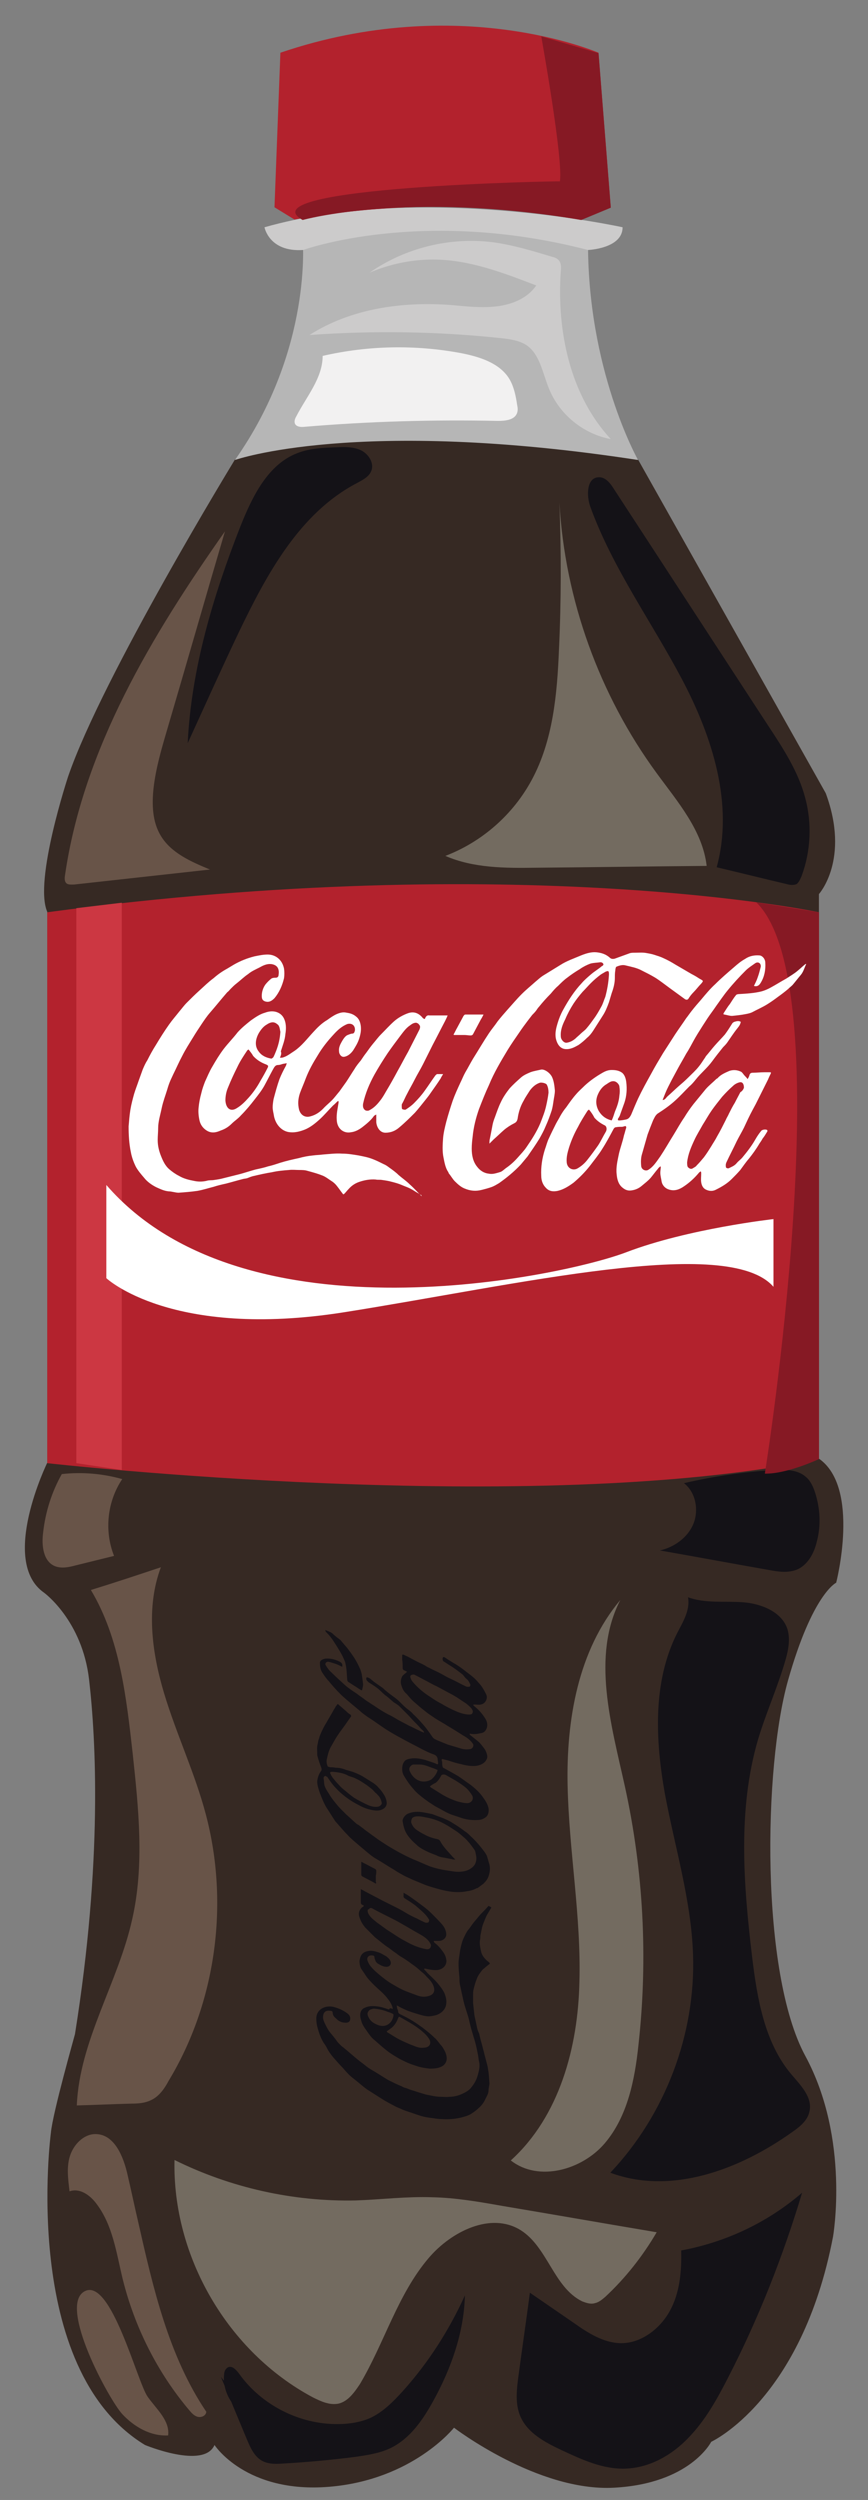 <?xml version="1.0" encoding="utf-8"?>
<!-- Generator: Adobe Illustrator 19.0.0, SVG Export Plug-In . SVG Version: 6.00 Build 0)  -->
<!DOCTYPE svg PUBLIC "-//W3C//DTD SVG 1.1//EN" "http://www.w3.org/Graphics/SVG/1.1/DTD/svg11.dtd">
<svg version="1.1" id="Layer_1" xmlns="http://www.w3.org/2000/svg" xmlns:xlink="http://www.w3.org/1999/xlink" x="0px" y="0px"
	 viewBox="-210 122 191 550" style="enable-background:new -210 122 191 550;" xml:space="preserve">
<rect x="-210" y="122" width="191" height="550" fill="#808080" stroke="none"/>
<style type="text/css">
	.st0{fill:#362923;}
	.st1{fill:#B3222D;}
	.st2{fill:#736B60;}
	.st3{fill:#685448;}
	.st4{fill:#141217;}
	.st5{fill:#861924;}
	.st6{fill:#CC3742;}
	.st7{fill:#FFFFFF;}
	.st8{fill:#B6B6B6;}
	.st9{fill:#CCCBCB;}
	.st10{fill:#F2F1F1;}
</style>
<g>
	<path class="st0" d="M-198.8,591.2c0,0-6.9,51.9,20.7,68.7c0,0,13,5.4,15.3,0c0,0,6.9,10.7,25.2,9.2c18.4-1.5,27.5-13,27.5-13
		s18.4,14.1,35.2,13.2c16.8-0.9,21.4-10.1,21.4-10.1s19.9-9.1,26.8-45.1c0,0,3.8-21.5-6.1-39.8s-9.2-63.5-3.8-82.6
		S-26,470.2-26,470.2s5.4-20.9-3.8-27.3V318.7c0,0,6.9-7.6,1.5-22.2l-41.3-73.4c0,0-58.9-10.6-88.7,0c0,0-29.1,47.6-36.7,69.7
		c0,0-7.6,23-4.6,29.8v121.2c0,0-10.6,21.7-0.7,28.6c0,0,8.4,6.1,9.9,19.1s3,39.8-3.1,78C-193.5,569.6-198.4,586.8-198.8,591.2z"/>
	<path class="st1" d="M-199.6,443.9c0,0,107.1,12.1,169.8-0.9V322.7c0,0-65.8-13.9-169.8,0V443.9z"/>
	<path class="st2" d="M-79.1,628.7c0.9-0.2,1.6-0.8,2.3-1.4c4.4-4.1,8.2-8.9,11.3-14.2c-11.3-1.9-22.7-3.9-34-5.8
		c-5.1-0.9-10.2-1.8-15.4-1.9c-5.6-0.2-11.2,0.5-16.8,0.7c-13.8,0.3-27.6-2.8-39.9-8.9c-0.5,21.2,11.7,42.2,30.4,52.2
		c1.8,0.9,3.7,1.8,5.7,1.4c2.1-0.5,3.5-2.5,4.7-4.3c5.4-9.1,8.3-19.7,15.1-27.7c5-5.9,13.7-10.2,20.2-6.2c6,3.7,7.3,12.6,13.6,15.7
		C-81.1,628.6-80.1,629-79.1,628.7z"/>
	<path class="st3" d="M-179.6,610.8c-0.8-3.4-1.5-6.8-2.3-10.2c-0.9-4.1-2.9-9.1-7.1-9.1c-2.6,0-4.8,2.3-5.6,4.8s-0.4,5.2-0.1,7.8
		c2.2-0.8,4.5,0.8,5.9,2.7c3.6,4.7,4.4,10.8,5.8,16.6c2.6,10.5,7.6,20.5,14.6,28.8c0.5,0.6,1.1,1.3,1.9,1.5s1.8-0.2,1.9-1.1
		C-172.9,640.3-176.3,625.4-179.6,610.8z"/>
	<path class="st3" d="M-183.1,653.1c2.6,2.8,6.2,4.9,10.1,4.7c0.4-3.3-2.6-5.8-4.5-8.5c-2.3-3.2-8.1-26.4-13.9-23.2
		C-197.3,629.3-185.9,650.1-183.1,653.1z"/>
	<path class="st3" d="M-164.7,521.2c-2.4-9.1-6.5-17.7-9.2-26.7c-2.7-9-4-18.9-0.7-27.7c-5.1,1.7-10.2,3.4-15.4,5
		c6.4,10.7,7.8,23.6,9.2,36c1.3,12.1,2.6,24.5-0.1,36.4c-3.1,14-11.6,26.7-12.2,41c4-0.1,8-0.3,12-0.4c1.5,0,3-0.1,4.4-0.8
		c1.7-0.8,2.9-2.5,3.8-4.2C-162.5,562.6-159.5,540.9-164.7,521.2z"/>
	<path class="st3" d="M-197.8,466.6c1.4,0.5,2.9,0.2,4.4-0.2c2.8-0.7,5.7-1.4,8.5-2.1c-2.2-5.5-1.5-12,1.8-16.9
		c-4.3-1.2-8.8-1.6-13.3-1.1c-2.2,3.9-3.6,8.3-4.1,12.8C-200.9,462-200.5,465.6-197.8,466.6z"/>
	<path class="st3" d="M-195.7,314.6c-0.1,0.6-0.1,1.2,0.2,1.6c0.4,0.5,1.1,0.4,1.8,0.4c10-1.1,19.9-2.2,29.9-3.3
		c-4.1-1.7-8.5-3.6-10.8-7.4c-1.9-3.1-2-7-1.6-10.6c0.5-4.3,1.7-8.4,2.9-12.5c4.3-14.6,8.5-29.3,12.8-43.9
		C-176.6,261.8-191.7,286.8-195.7,314.6z"/>
	<path class="st2" d="M-112,310.3c8.1-3.1,14.9-9.1,19-16.7c4.7-8.7,5.6-18.9,6-28.7c0.5-10.7,0.5-21.5,0.1-32.3
		c1.2,21.3,8.8,42.3,21.4,59.5c4.6,6.3,10.1,12.6,11,20.4c-12.5,0.1-25,0.3-37.5,0.4C-98.8,313-105.8,313-112,310.3z"/>
	<path class="st2" d="M-69.5,571.8c-0.8,7.7-2.4,15.8-7.4,21.7c-5,5.9-14.6,8.6-20.7,3.8c10.7-9.7,14.8-24.9,15.1-39.3
		c0.4-14.4-2.3-28.8-2.6-43.2c-0.3-14.4,2.3-29.7,11.6-40.8c-6.4,12.4-2,27.4,1,41C-68.4,533.6-67.4,552.9-69.5,571.8z"/>
	<path class="st4" d="M-161.4,644.9c1.9,4.6,3.8,9.1,5.7,13.7c0.8,1.9,1.7,4,3.6,4.9c1.3,0.6,2.7,0.6,4.1,0.5
		c5.4-0.3,10.9-0.8,16.3-1.5c2.7-0.4,5.4-0.8,7.8-2c4.2-2.1,7-6.2,9.3-10.4c3.9-7.1,6.7-15,6.9-23.1c-3.5,7.7-8.1,14.9-13.8,21.2
		c-2,2.2-4.2,4.4-6.9,5.7c-2.2,1-4.8,1.4-7.2,1.4c-8.5,0.1-16.9-4.2-21.8-11.1c-0.6-0.8-1.5-1.8-2.4-1.4c-0.6,0.3-0.9,1-0.9,1.7
		c-0.4,4.2,2.6,8.5,6.6,9.7"/>
	<path class="st4" d="M-95.9,644.6c-0.4,3-0.8,6.2,0.4,9c1.6,3.7,5.4,5.7,9,7.4c4.5,2.1,9.2,4.3,14.2,4.1c5.3-0.2,10.2-3,13.8-6.8
		c3.7-3.8,6.3-8.5,8.7-13.2c6.7-13,12.1-26.7,16.3-40.7c-7.5,6.5-16.8,10.9-26.6,12.7c0.1,4.6-0.3,9.3-2.5,13.3s-6.4,7.2-10.9,7.1
		c-3.8-0.1-7.2-2.3-10.3-4.5c-3.2-2.2-6.4-4.4-9.6-6.6C-94.2,632.5-95.1,638.6-95.9,644.6z"/>
	<path class="st4" d="M-37.1,487c0.6-2.1,1-4.4,0.4-6.5c-1.2-3.9-5.8-5.7-9.8-6s-8.3,0.3-12.1-1.1c0.5,2.8-1.1,5.4-2.4,7.9
		c-5.4,10.7-4.8,23.5-2.7,35.3c2.2,11.8,5.8,23.4,6.2,35.4c0.6,17.5-6.1,35.2-18.2,48c13.4,5,28.5-0.7,40.1-9
		c1.6-1.1,3.3-2.5,3.7-4.4c0.8-3.2-2-5.9-4.1-8.4c-5.8-7-7.4-16.6-8.5-25.7c-1.9-15.9-3.2-32.4,1.3-47.8
		C-41.4,498.7-38.8,493-37.1,487z"/>
	<path class="st4" d="M-30.3,461.3c1-3.6,0.8-7.5-0.4-11.1c-0.4-1.2-1-2.5-2-3.3c-1.8-1.6-4.5-1.6-6.9-1.5
		c-6.7,0.4-13.4,1.4-19.9,2.9c2.6,2,3.3,5.9,2.1,8.9c-1.2,3-4.2,5.2-7.4,5.9c8,1.4,16,2.9,24,4.3c2.1,0.4,4.2,0.7,6.2-0.1
		C-32.3,466.3-30.9,463.8-30.3,461.3z"/>
	<path class="st4" d="M-131.5,228.3c1.3-0.7,2.7-1.4,3.2-2.7c0.7-1.7-0.6-3.7-2.2-4.5c-1.6-0.8-3.6-0.8-5.4-0.7
		c-2.9,0.1-5.9,0.2-8.7,1.3c-6.5,2.5-9.9,9.6-12.5,16.1c-6,15.3-10.8,31.3-11.6,47.7c3.7-8.1,7.4-16.3,11.2-24.3
		C-151.3,248.3-144.1,234.9-131.5,228.3z"/>
	<path class="st4" d="M-33.6,314.7c2-5.4,2.3-11.5,0.8-17.1c-1.5-5.8-4.9-11-8.2-16c-11.3-17.3-22.6-34.7-33.9-52
		c-0.8-1.3-1.9-2.7-3.4-2.6c-2.6,0.1-2.7,4-1.8,6.5c4.9,13.5,13.5,25.3,20.2,38s11.4,27.5,7.6,41.3c5.1,1.2,10.3,2.5,15.4,3.7
		c0.7,0.2,1.5,0.3,2.2,0C-34.2,316.1-33.9,315.4-33.6,314.7z"/>
	<g id="bOjIZk.tif_7_">
		<g>
			<path class="st4" d="M-129.3,491c0.5,0.1,0.8,0.3,1.1,0.6c0.7,0.6,1.5,1.1,2.2,1.6c0.3,0.2,0.5,0.4,0.7,0.6
				c0.7,0.6,1.5,1.2,2.2,1.7c1.1,0.8,1.8,1.8,2.9,2.6c0.4,0.3,0.8,0.6,1.1,1c0.8,0.7,1.5,1.5,2.2,2.3c0.8,0.9,1.4,1.8,2.1,2.8
				c0.3,0.4,0.7,0.5,1.1,0.7c0.7,0.3,1.5,0.6,2.2,0.9c1,0.3,2,0.6,3,0.9c0.7,0.2,1.3,0.2,2,0.1c0.5-0.1,0.8-0.7,0.6-1.1
				c-0.5-0.8-1.3-1.4-2.2-1.9c-1.1-0.7-2.2-1.4-3.4-2.1c-0.9-0.6-1.9-1.1-2.8-1.7c-0.7-0.5-1.4-0.9-2.1-1.5c-0.8-0.6-1.6-1.3-2.4-2
				c-0.6-0.5-1.1-1.1-1.6-1.7c-0.1-0.1-0.1-0.1-0.2-0.2c-0.6-0.5-0.9-1.2-1.1-1.9c-0.2-0.6-0.1-1.3,0.2-1.9c0.1-0.2,0.4-0.4,0.6-0.6
				c0.2-0.1,0.3-0.3,0.5-0.4c-0.2-0.1-0.4-0.2-0.6-0.3c-0.3-0.1-0.4-0.3-0.4-0.6c0-0.6,0-1.2-0.1-1.8c0-0.3,0-0.6,0-0.9
				c0-0.1,0-0.2,0.2-0.2c0.3,0.1,0.6,0.3,0.9,0.4c0.6,0.3,1.1,0.6,1.7,0.9c0.7,0.4,1.5,0.7,2.2,1.1c0.3,0.2,0.6,0.4,0.9,0.5
				c0.9,0.5,1.9,0.9,2.8,1.4c0.7,0.4,1.4,0.8,2.1,1.1c1.1,0.5,2.1,1.1,3.2,1.6c0.2,0.1,0.3,0.1,0.5,0.1c0.1,0,0.4,0,0.4-0.1
				c0.1-0.1,0.1-0.3,0.1-0.4c-0.2-0.4-0.4-0.9-0.8-1.2c-0.4-0.3-0.6-0.7-0.9-1c-0.9-0.7-1.8-1.4-2.8-2c-0.5-0.3-0.9-0.6-1.4-0.9
				c-0.2-0.1-0.3-0.7-0.1-0.9c0,0,0.2-0.1,0.3,0c0.4,0.2,0.7,0.5,1.1,0.7c0.3,0.2,0.5,0.3,0.8,0.5c0.9,0.5,1.6,1,2.4,1.6
				c0.6,0.5,1.2,0.9,1.8,1.4c0.5,0.4,1,0.9,1.4,1.4c0.7,0.7,1.2,1.6,1.6,2.4c0.3,0.5,0.3,1.1,0,1.6c-0.2,0.4-0.6,0.7-1.1,0.8
				c-0.5,0.1-0.9,0-1.4,0c-0.1,0-0.2,0-0.3,0.1c0.1,0.1,0.2,0.2,0.3,0.3c0.9,0.7,1.6,1.5,2.2,2.4c0.5,0.7,0.8,1.5,0.5,2.4
				c-0.2,0.5-0.5,1-1.3,1.1c-0.5,0.1-0.9,0.2-1.4,0.2c-0.3,0-0.6,0-1-0.1c0,0,0,0.1-0.1,0.1c0.1,0.1,0.2,0.3,0.4,0.4
				c0.5,0.4,1,0.8,1.5,1.2c0.5,0.4,0.9,1,1.3,1.5c0.4,0.5,0.6,1.1,0.7,1.6c0.1,0.5-0.1,0.9-0.4,1.3c-0.5,0.6-1.3,0.9-2.1,1
				c-1.1,0.1-2.2-0.1-3.3-0.4c-1-0.2-1.9-0.5-2.8-0.8c-0.4-0.1-0.8-0.2-1.2-0.3c-0.1,0-0.2,0-0.2,0.1c0,0,0,0.1,0,0.2
				c0,0.1,0.1,0.2,0.1,0.4c0,0.3,0,0.7,0.1,1c0,0.1,0.2,0.3,0.3,0.3c1.1,0.6,2.2,1.2,3.2,1.8c0.9,0.6,1.8,1.3,2.7,1.9
				c1,0.8,1.9,1.6,2.6,2.6c0.6,0.8,1.1,1.6,1.3,2.5c0.1,0.7,0,1.4-0.5,1.9c-0.5,0.4-1.1,0.7-1.8,0.7c-1.4,0.1-2.8-0.1-4.1-0.6
				c-0.6-0.2-1.2-0.4-1.8-0.6c-0.8-0.3-1.5-0.7-2.2-1.1c-0.4-0.2-0.9-0.5-1.3-0.7c-0.5-0.3-0.9-0.6-1.4-0.9c-0.7-0.5-1.4-1-2.1-1.6
				c-0.5-0.4-1-0.9-1.4-1.4c-0.8-0.9-1.4-1.8-2-2.8c-0.3-0.5-0.4-1-0.4-1.5c0-0.6,0.1-1.2,0.5-1.7c0.3-0.4,0.8-0.5,1.3-0.6
				c1.1-0.2,2.2,0,3.3,0.3c0.6,0.2,1.2,0.4,1.8,0.6c0.3,0.1,0.5,0.2,0.7,0.3c0.2,0.1,0.3,0,0.3-0.1c0-0.4-0.1-0.7-0.1-1.1
				c-0.1-0.4-0.3-0.7-0.8-0.9c-0.9-0.3-1.7-0.7-2.5-1.1c-1.3-0.7-2.7-1.4-4-2.1c-1.1-0.6-2.2-1.2-3.2-1.8c-1-0.6-2-1.3-3-2
				c-0.8-0.6-1.7-1.1-2.5-1.7c-0.4-0.3-0.8-0.6-1.1-0.9c-0.6-0.5-1.2-1-1.8-1.5c-0.8-0.7-1.7-1.4-2.5-2.2c-0.9-0.9-1.8-1.9-2.6-2.9
				c-0.5-0.5-0.9-1.1-1.3-1.7c-0.5-0.7-0.6-1.5-0.6-2.3c0-0.5,0.6-0.8,1.2-0.9c1.2-0.1,2.2,0.2,3.2,0.7c0.5,0.3,0.6,0.6,0.5,1.1
				c-0.4-0.2-0.8-0.4-1.3-0.6c-0.6-0.2-1.2-0.4-1.7-0.5c-0.5-0.1-0.9,0.4-0.6,0.8c0.3,0.5,0.7,1.1,1.2,1.5c1,1,2.1,2,3.1,2.9
				c0.8,0.7,1.6,1.2,2.5,1.8c0.6,0.5,1.3,0.9,1.9,1.4c0.4,0.3,0.8,0.5,1.2,0.8c0.8,0.5,1.5,1,2.3,1.5c0.7,0.4,1.3,0.8,2,1.1
				c0.8,0.4,1.5,0.9,2.3,1.3c0.6,0.3,1.3,0.7,1.9,1c0.7,0.3,1.4,0.7,2.1,1c0.3,0.2,0.7,0.3,1.1,0.5c0-0.4-0.4-0.6-0.7-0.9
				c-0.5-0.6-1-1.1-1.5-1.6c-0.5-0.5-0.9-1-1.4-1.5c-0.6-0.6-1.2-1.2-1.8-1.8c-0.4-0.4-1-0.7-1.4-1c0,0-0.1-0.1-0.1-0.1
				c-0.6-0.5-1.1-1-1.7-1.4c-0.6-0.5-1.1-1.1-1.8-1.6c-0.5-0.4-1.2-0.8-1.8-1.2c-0.1-0.1-0.2-0.2-0.3-0.3
				C-129.4,491.6-129.5,491.3-129.3,491z M-118.9,490.4c-0.6,0-0.9,0.2-0.8,0.6c0.1,0.4,0.3,0.8,0.6,1.1c0.5,0.6,1.1,1.2,1.7,1.7
				c0.7,0.6,1.4,1.1,2.2,1.6c0.7,0.5,1.5,1,2.3,1.4c0.8,0.5,1.6,0.9,2.4,1.3c1.1,0.5,2.2,1,3.5,1.1c0.3,0,0.6,0,0.8-0.1
				c0.2-0.2,0.3-0.5,0.2-0.8c-0.1-0.2-0.2-0.4-0.4-0.6c-0.4-0.4-0.8-0.8-1.3-1.1c-0.6-0.4-1.2-0.8-1.8-1.2c-0.5-0.3-1-0.6-1.6-0.9
				c-0.9-0.5-1.7-0.9-2.6-1.4c-0.3-0.2-0.7-0.3-1-0.5c-0.6-0.3-1.1-0.6-1.7-0.9c-0.6-0.3-1.1-0.6-1.7-0.9
				C-118.3,490.7-118.7,490.5-118.9,490.4z M-115.4,515c0.1,0.1,0.1,0.2,0.3,0.3c0.8,0.5,1.6,1,2.4,1.5c1,0.6,2.1,1.1,3.3,1.5
				c0.8,0.2,1.5,0.4,2.3,0.4c0.9-0.1,1.4-0.9,1-1.7c-0.4-0.6-0.8-1.2-1.4-1.7c-0.7-0.6-1.5-1.1-2.3-1.6c-0.7-0.4-1.4-0.8-2.1-1.2
				c-0.4-0.2-0.9-0.1-1,0.1c-0.3,0.6-0.7,1.2-1.2,1.6C-114.5,514.4-114.9,514.6-115.4,515z M-113.7,511.4c-0.5-0.2-0.9-0.4-1.3-0.5
				c-0.8-0.3-1.7-0.7-2.6-0.7c-0.5,0-0.9,0-1.4,0c-0.2,0-0.4,0.1-0.6,0.3c-0.3,0.3-0.4,0.6-0.3,1c0.1,0.3,0.3,0.6,0.4,0.8
				c0.4,0.6,0.9,1.1,1.6,1.4c0.9,0.4,1.9,0.3,2.8-0.2C-114.4,512.9-113.9,512.2-113.7,511.4z"/>
			<path class="st4" d="M-123.6,564c0-0.2,0-0.4-0.1-0.6c-0.2-0.6-0.6-1.2-1-1.7c-0.8-1.1-2-2-3-3c-0.7-0.7-1.4-1.4-1.9-2.2
				c-0.3-0.5-0.7-1-1-1.5c-0.2-0.5-0.3-1-0.3-1.6c0.1-0.5,0.2-1,0.5-1.4c0.4-0.5,0.9-0.7,1.6-0.8c0.7-0.1,1.4,0.1,2,0.3
				c0.7,0.2,1.2,0.6,1.8,0.9c0.5,0.4,1,0.8,1,1.5c0,0.4-0.4,0.8-0.9,0.8c-0.6,0-1.1-0.2-1.6-0.5c-0.4-0.2-0.8-0.5-0.9-0.9
				c-0.1-0.2-0.2-0.5-0.2-0.7c0-0.3-0.2-0.4-0.5-0.4c-0.8-0.1-1.3,0.5-1,1.2c0.3,0.9,0.9,1.5,1.6,2.2c1,0.9,2.1,1.8,3.3,2.6
				c1.2,0.7,2.3,1.4,3.6,1.9c0.8,0.3,1.6,0.6,2.4,0.9c0.8,0.3,1.7,0.4,2.6,0.1c1-0.3,1.3-1,1.1-1.8c-0.2-0.9-0.8-1.6-1.4-2.2
				c-0.4-0.4-0.7-0.8-1.1-1.1c-0.5-0.4-0.9-0.8-1.4-1.2c-0.5-0.4-1-0.7-1.5-1.1c-0.7-0.5-1.3-0.9-2-1.3c-0.5-0.3-0.9-0.7-1.4-1
				c-0.4-0.3-0.8-0.6-1.2-0.9c-0.5-0.3-1-0.7-1.5-1.1c-0.5-0.4-1-0.8-1.5-1.2c-0.7-0.7-1.4-1.4-2.1-2.1c-0.6-0.7-1-1.4-1.3-2.3
				c-0.3-0.8-0.1-1.6,0.6-2.2c0.1,0,0.1-0.1,0.2-0.1c0.2-0.2,0.2-0.3-0.1-0.4c-0.3-0.1-0.4-0.3-0.4-0.6c0-0.9,0-1.9,0-2.9
				c0.3,0.2,0.6,0.3,0.9,0.5c1.3,0.7,2.5,1.3,3.8,2c1,0.5,2,1,3,1.5c0.8,0.4,1.7,0.9,2.5,1.4c0.7,0.4,1.5,0.8,2.2,1.1
				c0.5,0.3,1,0.5,1.6,0.8c0.1,0,0.2,0.1,0.3,0.1c0.2,0,0.5,0,0.6-0.1c0.1-0.2,0.2-0.5,0.1-0.6c-0.3-0.5-0.6-0.9-1-1.3
				c-0.6-0.6-1.3-1.2-2-1.8c-0.8-0.6-1.6-1.1-2.4-1.6c-0.1-0.1-0.2-0.2-0.2-0.3c0-0.3,0-0.6,0-0.9c0.3,0.2,0.5,0.3,0.7,0.4
				c0.8,0.5,1.6,1.1,2.3,1.6c0.4,0.3,0.8,0.6,1.2,0.9c0.7,0.5,1.4,1.1,2,1.7c0.8,0.8,1.6,1.6,2.3,2.4c0.5,0.6,0.9,1.4,0.9,2.2
				c0,0.8-0.8,1.4-1.6,1.4c-0.4,0-0.8,0-1.2,0c0.1,0.1,0.1,0.3,0.2,0.4c0.7,0.5,1.3,1.2,1.8,1.9c0.4,0.5,0.7,1.1,0.8,1.8
				c0.2,1-0.5,2.1-1.9,2.3c-0.9,0.1-1.8-0.1-2.7-0.3c-0.1,0-0.1,0-0.2,0c0,0,0,0-0.1,0.1c0.2,0.3,0.5,0.5,0.7,0.8
				c0.7,0.7,1.5,1.4,2.2,2.2c0.6,0.7,1.2,1.5,1.6,2.3c0.3,0.8,0.5,1.5,0.4,2.3c-0.1,1.3-1.2,2.3-2.5,2.6c-0.5,0.1-0.9,0.2-1.4,0.2
				c-0.4,0-0.9-0.1-1.3-0.2c-1.1-0.3-2.1-0.6-3.2-1c-0.7-0.3-1.4-0.6-2.1-1c-0.1-0.1-0.2-0.1-0.4-0.2c0,0.3,0.1,0.5,0.1,0.7
				c0.1,0.2,0.2,0.4,0.2,0.6c0,0.5,0.4,0.6,0.8,0.8c0.8,0.4,1.6,0.8,2.4,1.3c0.8,0.5,1.5,1,2.2,1.5c0.9,0.7,1.8,1.4,2.6,2.2
				c0.5,0.4,0.9,1,1.3,1.5c0.5,0.5,0.8,1.1,1.1,1.7c0.3,0.8,0.5,1.6,0,2.4c-0.3,0.5-0.8,0.8-1.5,1c-0.7,0.2-1.4,0.2-2,0.2
				c-0.8-0.1-1.5-0.2-2.3-0.4c-0.6-0.2-1.2-0.4-1.8-0.6c-0.8-0.3-1.6-0.7-2.4-1.1c-1-0.6-1.9-1.1-2.8-1.8c-0.9-0.7-1.8-1.5-2.7-2.3
				c-0.8-0.6-1.3-1.4-1.8-2.1c-0.5-0.7-1-1.4-1.2-2.2c-0.2-0.6-0.3-1.2-0.2-1.7c0.1-0.5,0.4-1,1-1.2c0.8-0.4,1.7-0.4,2.6-0.3
				c1,0.1,1.8,0.4,2.7,0.7C-124.2,563.7-124,563.8-123.6,564z M-129.1,542.4c0,0.4,0.2,0.7,0.4,1c0.4,0.6,1.1,1.1,1.7,1.6
				c0.9,0.6,1.7,1.3,2.7,1.9c1.1,0.7,2.2,1.5,3.4,2.1c1.4,0.8,2.9,1.5,4.6,1.8c0.4,0.1,0.8,0,1-0.3c0.1-0.2,0.2-0.5,0.1-0.7
				c-0.3-0.7-0.9-1.3-1.5-1.7c-0.4-0.3-1-0.6-1.5-0.9c-1.1-0.6-2.2-1.3-3.3-1.9c-1-0.6-2-1.1-3-1.6c-1.2-0.6-2.4-1.2-3.5-1.8
				c-0.3-0.2-0.6-0.2-0.8,0.1C-129.1,542.1-129.1,542.2-129.1,542.4z M-124.9,568.9c0,0.1,0.1,0.1,0.1,0.2c0.9,0.5,1.7,1.1,2.7,1.6
				c1,0.5,2.1,1,3.2,1.4c0.7,0.3,1.4,0.5,2.1,0.4c1.2,0,1.8-0.8,1.3-1.8c-0.4-0.7-1-1.3-1.6-1.8c-0.8-0.7-1.7-1.3-2.7-1.9
				c-0.7-0.4-1.4-0.8-2.1-1.2c-0.3-0.2-0.4-0.1-0.5,0.2c-0.3,0.8-0.7,1.5-1.4,2.1C-124.2,568.4-124.6,568.7-124.9,568.9z
				 M-127.7,563.9c-0.2,0-0.5,0.1-0.8,0.2c-0.2,0.1-0.4,0.3-0.5,0.5c-0.3,0.5,0,1,0.2,1.4c0.3,0.5,0.7,0.9,1.3,1.2
				c0.9,0.5,2,0.8,3,0.1c0.7-0.5,1-1.2,1.1-2c0-0.1-0.1-0.3-0.3-0.3c-0.3-0.2-0.7-0.3-1-0.4C-125.7,564.2-126.6,564-127.7,563.9z"/>
			<path class="st4" d="M-138.4,512.7c-0.3,0.1-0.4,0.3-0.4,0.5c0.1,0.5,0.1,1.1,0.2,1.6c0.2,0.6,0.5,1.1,0.9,1.7
				c0.4,0.7,0.9,1.4,1.4,2c0.4,0.5,0.8,1,1.3,1.5c0.4,0.4,0.8,0.8,1.2,1.2c0.7,0.6,1.4,1.3,2.1,1.9c0.2,0.2,0.4,0.3,0.6,0.4
				c0.3,0.2,0.5,0.4,0.8,0.6c0.3,0.2,0.6,0.5,0.9,0.7c0.6,0.4,1.2,0.9,1.8,1.3c0.9,0.7,1.9,1.3,2.8,1.9c1.8,1.1,3.6,2.1,5.6,3
				c1.3,0.5,2.5,1.1,3.8,1.6c1.4,0.5,2.9,0.8,4.4,1c0.6,0.1,1.2,0.2,1.8,0.2c1.1,0,2.1-0.2,2.9-0.8c0.6-0.4,1-1,1.1-1.8
				c0.1-0.6-0.1-1.2-0.2-1.8c-0.1-0.4-0.4-0.7-0.6-1c-0.5-0.7-1-1.3-1.6-1.9c-0.6-0.5-1.1-1-1.8-1.5c-1.2-0.8-2.4-1.6-3.7-2.2
				c-0.9-0.4-1.8-0.7-2.8-0.9c-0.7-0.1-1.3-0.3-2-0.3c-0.4,0-0.9,0-1.3,0.3c-0.2,0.1-0.4,0.8-0.3,1.1c0.2,0.6,0.6,1.2,1.2,1.6
				c0.6,0.4,1.1,0.7,1.7,1c0.9,0.5,1.8,0.8,2.8,1c0.4,0.1,0.5,0.2,0.7,0.5c0.3,0.6,0.7,1.1,1.1,1.6c0.5,0.6,1,1.1,1.5,1.7
				c0.2,0.2,0.4,0.4,0.7,0.7c-0.3,0-0.6,0-0.8-0.1c-0.7-0.1-1.5-0.3-2.2-0.4c-0.4-0.1-0.8-0.2-1.1-0.4c-0.8-0.3-1.6-0.6-2.4-1
				c-0.8-0.4-1.5-0.8-2.1-1.4c-0.7-0.6-1.3-1.2-1.8-1.9c-0.3-0.4-0.6-0.9-0.8-1.5c-0.2-0.6-0.3-1.1-0.4-1.7
				c-0.1-0.6,0.6-1.5,1.2-1.7c0.7-0.3,1.4-0.4,2.1-0.4c0.6,0,1.1,0.1,1.7,0.2c0.5,0.1,1,0.2,1.5,0.3c0.8,0.3,1.6,0.6,2.4,0.9
				c0.7,0.3,1.4,0.6,2,1c1,0.6,1.9,1.2,2.8,1.9c0.5,0.3,0.9,0.7,1.3,1.1c1.1,1,2.1,2.2,3,3.4c0.2,0.3,0.5,0.7,0.6,1.1
				c0.2,0.6,0.3,1.1,0.5,1.7c0.2,0.9,0.1,1.7-0.2,2.6c-0.2,0.6-0.6,1.1-1.1,1.6c-0.4,0.3-0.8,0.6-1.2,0.9c-0.1,0.1-0.2,0.1-0.3,0.1
				c-0.7,0.4-1.5,0.6-2.3,0.7c-1,0.2-2.1,0.2-3.1,0.1c-0.9-0.1-1.8-0.3-2.6-0.5c-1.1-0.3-2.2-0.6-3.3-1c-1-0.4-1.9-0.8-2.9-1.2
				c-0.6-0.3-1.1-0.5-1.7-0.8c-0.7-0.4-1.5-0.8-2.2-1.3c-1.4-0.8-2.7-1.7-4.1-2.5c-0.7-0.4-1.3-0.9-1.9-1.4
				c-0.6-0.5-1.3-1.1-1.9-1.6c-0.8-0.7-1.7-1.4-2.4-2.2c-0.7-0.7-1.3-1.4-2-2.2c-0.3-0.4-0.7-0.7-0.9-1.1c-0.6-0.9-1.2-1.9-1.8-2.8
				c-0.6-1-1-2.1-1.4-3.1c-0.3-0.9-0.6-1.7-0.6-2.6c0.1-0.8,0.3-1.5,0.8-2.2c0.2-0.2,0.2-0.5,0.1-0.8c-0.3-0.8-0.6-1.6-0.8-2.4
				c-0.1-0.2-0.1-0.5-0.1-0.8c0-0.7-0.1-1.3,0.1-2c0.1-0.4,0.1-0.8,0.3-1.2c0.1-0.5,0.3-0.9,0.5-1.4c0.3-0.6,0.6-1.3,1-1.9
				c0.5-0.9,1-1.7,1.5-2.6c0.2-0.4,0.5-0.8,0.7-1.2c0,0,0-0.1,0.1-0.1c0.3-0.5,0.3-0.5,0.7-0.1c0.5,0.4,0.9,0.8,1.4,1.2
				c0.3,0.3,0.6,0.6,1,0.8c0.2,0.2,0.2,0.4,0.1,0.5c-0.6,0.8-1.1,1.6-1.7,2.4c-0.6,0.8-1.1,1.5-1.6,2.3c-0.4,0.7-0.8,1.4-1.2,2.1
				c-0.4,0.8-0.6,1.7-0.8,2.6c-0.1,0.5,0,1,0.2,1.5c0,0.1,0.4,0.1,0.5,0.2c0.4,0,0.8,0,1.2,0.1c0.9,0,1.7,0.2,2.4,0.5
				c0.5,0.1,1,0.3,1.4,0.4c0.8,0.3,1.5,0.6,2.2,1c0.8,0.5,1.6,1,2.4,1.5c0.4,0.3,0.8,0.6,1.1,1c0.4,0.4,0.8,0.9,1.1,1.4
				c0.4,0.6,0.7,1.3,0.7,2.1c-0.1,0.8-0.7,1.3-1.7,1.5c-0.9,0.1-1.6-0.1-2.4-0.3c-0.7-0.2-1.4-0.5-2.1-0.9c-1.6-0.8-3-1.8-4.3-3
				c-0.5-0.5-0.9-0.9-1.3-1.4c-0.5-0.6-0.9-1.2-1.3-1.8C-138.1,512.9-138.2,512.8-138.4,512.7z M-136.8,511.8
				c-0.6,0-0.7,0.1-0.4,0.6c0.1,0.3,0.3,0.5,0.4,0.7c0.4,0.5,0.9,1.1,1.4,1.6c0.4,0.5,0.9,0.9,1.4,1.3c0.6,0.5,1.2,1,1.9,1.5
				c0.8,0.5,1.6,0.9,2.4,1.3c0.8,0.4,1.7,0.8,2.7,0.7c0.5,0,1.1-0.5,1-0.9c-0.1-0.5-0.3-1-0.6-1.4c-0.3-0.3-0.5-0.6-0.8-0.8
				c-0.3-0.3-0.5-0.6-0.9-0.9c-0.5-0.4-1-0.8-1.5-1.1c-0.6-0.4-1.2-0.8-1.9-1.1c-0.5-0.3-1.1-0.4-1.6-0.6
				C-134.3,512.1-135.5,511.9-136.8,511.8z"/>
			<path class="st4" d="M-101.9,541.7c-0.1,0.2-0.2,0.3-0.3,0.5c-0.2,0.4-0.5,0.8-0.7,1.2c-0.2,0.4-0.4,0.9-0.6,1.4
				c-0.2,0.5-0.4,1-0.5,1.6c-0.1,0.5-0.2,1-0.3,1.5c0,0.3,0,0.7-0.1,1c-0.1,0.9,0.1,1.7,0.3,2.6c0.2,0.7,0.6,1.2,1.1,1.7
				c0.2,0.2,0.5,0.4,0.7,0.6c0.1,0.1,0.1,0.2,0,0.3c-0.4,0.3-0.8,0.6-1.1,0.9c-0.3,0.2-0.5,0.4-0.7,0.7c-0.4,0.5-0.8,1.1-1,1.7
				c-0.3,0.7-0.5,1.5-0.7,2.3c-0.1,0.4-0.1,0.9-0.1,1.4c0,0.5,0,1.1,0,1.6c0.1,0.9,0.2,1.8,0.3,2.7c0.2,0.9,0.4,1.9,0.6,2.8
				c0.1,0.4,0.2,0.7,0.4,1.1c0.1,0.2,0.1,0.5,0.2,0.8c0.2,0.9,0.5,1.8,0.7,2.7c0.2,0.6,0.3,1.3,0.5,1.9c0.2,0.9,0.5,1.7,0.6,2.6
				c0.2,1,0.2,2,0.3,3c0,0.5-0.2,1.1-0.2,1.6c0,0.7-0.4,1.3-0.7,1.9c-0.3,0.7-0.8,1.4-1.5,2c-0.5,0.5-1.1,0.9-1.7,1.3
				c-0.7,0.4-1.5,0.6-2.3,0.8c-1.3,0.3-2.7,0.4-4.1,0.3c-0.9,0-1.8-0.2-2.7-0.3c-0.8-0.1-1.7-0.3-2.5-0.6c-0.7-0.2-1.4-0.5-2.1-0.7
				c-0.6-0.2-1.2-0.4-1.8-0.7c-0.5-0.2-1-0.4-1.5-0.7c-0.8-0.4-1.7-0.9-2.5-1.4c-1.1-0.7-2.2-1.4-3.3-2.1c-0.7-0.5-1.4-1.1-2-1.6
				c-0.5-0.4-1-0.8-1.5-1.2c-0.7-0.6-1.3-1.3-1.9-2c-0.7-0.7-1.3-1.4-2-2.2c-0.6-0.7-1.1-1.4-1.5-2.2c-0.2-0.4-0.4-0.7-0.7-1.1
				c-0.6-1-1-2.1-1.3-3.2c-0.2-0.7-0.3-1.4-0.3-2.1c0-1.3,0.8-2.3,2.2-2.6c0.5-0.1,1-0.1,1.5,0c1.2,0.3,2.3,0.8,3.2,1.5
				c0.5,0.4,0.7,0.9,0.5,1.5c-0.1,0.3-0.4,0.5-0.9,0.5c-0.7,0-1.3-0.2-1.8-0.6c-0.3-0.3-0.7-0.6-0.9-0.9c-0.1-0.2-0.2-0.5-0.2-0.7
				c0-0.3-0.2-0.4-0.4-0.4c-1-0.2-1.6,0.2-1.7,1.1c-0.1,0.7,0.2,1.3,0.5,1.9c0.3,0.6,0.6,1.2,1,1.7c0.5,0.6,1,1.2,1.5,1.9
				c0.2,0.3,0.5,0.6,0.8,0.9c0.2,0.2,0.4,0.4,0.6,0.5c1.1,0.9,2.1,1.8,3.2,2.7c0.6,0.5,1.2,0.9,1.8,1.4c0.6,0.5,1.3,0.9,2,1.3
				c1,0.6,1.9,1.2,2.9,1.8c1,0.5,2,1,3,1.4c0.3,0.2,0.6,0.3,1,0.4c0.5,0.2,1,0.4,1.4,0.5c0.9,0.3,1.9,0.6,2.9,0.9
				c1.1,0.2,2.1,0.5,3.3,0.5c0.6,0,1.2,0.1,1.9,0c0.9,0,1.8-0.2,2.7-0.6c0.7-0.3,1.4-0.7,1.9-1.2c0.4-0.5,0.8-1,1.1-1.6
				c0.4-0.7,0.6-1.6,0.8-2.4c0.1-0.6,0.2-1.3,0-2c-0.1-0.4-0.1-0.8-0.2-1.3c-0.1-0.5-0.2-1-0.3-1.5c-0.2-0.9-0.4-1.7-0.7-2.6
				c-0.2-0.8-0.5-1.6-0.7-2.5c-0.2-0.7-0.3-1.4-0.5-2c-0.2-0.6-0.4-1.3-0.6-1.9c-0.3-0.9-0.5-1.9-0.7-2.8c-0.2-0.8-0.3-1.5-0.5-2.3
				c-0.1-0.5-0.1-1-0.1-1.5c-0.1-1-0.2-2.1-0.2-3.1c0-0.9,0.2-1.7,0.3-2.6c0.1-0.7,0.3-1.5,0.5-2.2c0.2-0.6,0.5-1.2,0.8-1.8
				c0.2-0.3,0.3-0.6,0.6-0.9c0.4-0.5,0.7-1,1.1-1.5c0.5-0.6,1-1.2,1.5-1.8c0.6-0.6,1.2-1.2,1.8-1.9
				C-101.9,541.6-101.9,541.6-101.9,541.7z"/>
			<path class="st4" d="M-138.4,480.6c0.6,0.3,1.2,0.4,1.7,0.9c0.5,0.5,1.1,0.9,1.6,1.3c0.2,0.2,0.4,0.5,0.6,0.7
				c0.4,0.5,0.9,1,1.3,1.6c0.4,0.5,0.8,1.1,1.2,1.7c0.5,0.8,0.9,1.6,1.3,2.5c0.1,0.3,0.2,0.6,0.3,1c0.1,0.7,0.2,1.4,0.3,2.2
				c0,0.4-0.1,0.8-0.2,1.2c0,0.2-0.1,0.2-0.3,0.1c-0.5-0.3-0.9-0.6-1.4-0.9c-0.5-0.3-0.9-0.6-1.4-0.9c-0.1-0.1-0.2-0.3-0.2-0.5
				c-0.1-1.2-0.1-2.4-0.4-3.6c-0.1-0.5-0.4-1-0.6-1.5c-0.4-0.8-0.9-1.6-1.4-2.4c-0.4-0.6-0.8-1.3-1.3-1.9c-0.3-0.4-0.6-0.7-1-1.1
				C-138.4,480.8-138.4,480.7-138.4,480.6C-138.5,480.6-138.4,480.6-138.4,480.6z"/>
			<path class="st4" d="M-127.3,536.4c-0.4-0.2-0.7-0.4-1.1-0.6c-0.6-0.3-1.3-0.7-1.9-1c-0.1-0.1-0.2-0.2-0.2-0.3c0-0.9,0-1.9,0-2.9
				c0.3,0.1,0.5,0.3,0.8,0.4c0.8,0.4,1.5,0.8,2.3,1.2c0.1,0.1,0.2,0.2,0.2,0.4c0,0.3,0,0.7-0.1,1c0,0.5,0,0.9,0,1.4
				C-127.2,536.2-127.2,536.3-127.3,536.4C-127.2,536.4-127.2,536.4-127.3,536.4z"/>
		</g>
	</g>
	<path class="st5" d="M-29.8,322.7v120.3c0,0-7,3.3-11.9,3.2c0,0,17.2-107.2-1.9-125.7L-29.8,322.7z"/>
	<polygon class="st6" points="-193.2,321.8 -193.2,443.9 -183.2,445.4 -183.2,320.6 	"/>
	<g id="bOjIZk.tif_8_">
		<g>
			<path class="st7" d="M-47,346.8c-0.1,0.7-0.5,1.1-0.8,1.5c-0.8,1-1.5,2.1-2.2,3.1c-0.3,0.4-0.6,0.7-0.9,1c-0.8,1-1.6,2-2.4,3.1
				c-1.1,1.5-2.5,2.6-3.6,4c-0.4,0.5-0.9,1.1-1.4,1.5c-1,1-2,2.1-3.1,3.1c-1.2,1.1-2.5,2-3.9,2.9c-0.5,0.4-0.7,0.9-1,1.5
				c-0.4,1-0.8,2-1.2,3.1c-0.4,1.4-0.8,2.8-1.2,4.2c-0.3,0.9-0.3,1.9-0.2,2.8c0.1,0.7,0.9,1.1,1.5,0.8c1.2-0.7,1.9-1.9,2.7-3
				c1-1.5,1.9-3.1,2.9-4.7c0.8-1.3,1.5-2.6,2.4-3.9c0.6-1,1.3-2,2-2.9c0.9-1.1,1.8-2.2,2.7-3.3c0.7-0.8,1.6-1.5,2.3-2.2
				c0.1-0.1,0.2-0.1,0.3-0.2c0.7-0.8,1.7-1.2,2.6-1.6c0.9-0.3,1.8-0.2,2.6,0.2c0.3,0.2,0.5,0.6,0.8,0.9c0.2,0.2,0.4,0.4,0.6,0.7
				c0.2-0.3,0.3-0.5,0.4-0.8c0.1-0.5,0.4-0.6,0.8-0.6c0.8,0,1.7-0.1,2.5-0.1c0.4,0,0.8,0,1.2,0c0.2,0,0.3,0,0.2,0.3
				c-0.2,0.4-0.4,0.8-0.6,1.3c-0.4,0.8-0.8,1.6-1.2,2.4c-0.5,1-1,2-1.5,3c-0.2,0.4-0.5,0.9-0.7,1.3c-0.7,1.3-1.3,2.6-1.9,3.9
				c-0.5,1-1.1,2-1.6,3c-0.7,1.5-1.5,3-2.2,4.5c-0.1,0.2-0.2,0.5-0.2,0.7c0,0.2,0,0.5,0.1,0.6c0.1,0.1,0.4,0.2,0.6,0.1
				c0.6-0.3,1.2-0.5,1.7-1.1c0.4-0.5,0.9-0.8,1.3-1.3c1-1.2,2-2.5,2.8-3.9c0.4-0.7,0.8-1.3,1.3-1.9c0.2-0.3,1-0.4,1.3-0.2
				c0.1,0.1,0.1,0.3,0,0.4c-0.3,0.5-0.6,1-1,1.5c-0.2,0.4-0.5,0.8-0.7,1.1c-0.7,1.2-1.5,2.3-2.3,3.3c-0.7,0.8-1.3,1.7-1.9,2.5
				c-0.6,0.7-1.3,1.4-1.9,2c-1,1-2.2,1.7-3.4,2.3c-0.7,0.4-1.5,0.4-2.3,0c-0.6-0.3-0.9-0.9-1-1.6c-0.1-0.6,0-1.3,0-2
				c0-0.1,0-0.2-0.1-0.4c-0.2,0.1-0.3,0.2-0.4,0.3c-1,1.2-2.1,2.2-3.3,3c-1,0.7-2.1,1.1-3.3,0.7c-0.7-0.2-1.4-0.8-1.6-1.7
				c-0.1-0.7-0.3-1.3-0.3-2c0-0.4,0.1-0.9,0.1-1.3c0,0-0.1-0.1-0.1-0.1c-0.2,0.2-0.4,0.3-0.5,0.5c-0.6,0.7-1.1,1.4-1.6,2
				c-0.6,0.7-1.3,1.2-2,1.8c-0.7,0.6-1.5,0.9-2.3,1c-0.7,0.1-1.3-0.1-1.9-0.6c-0.9-0.7-1.2-1.8-1.3-2.9c-0.2-1.6,0.2-3.1,0.5-4.6
				c0.3-1.3,0.8-2.6,1.1-4c0.2-0.6,0.3-1.1,0.5-1.7c0-0.1,0-0.3-0.1-0.3c-0.1-0.1-0.2-0.1-0.3,0c-0.2,0-0.3,0.1-0.5,0.1
				c-0.5,0-0.9,0-1.4,0.1c-0.2,0-0.4,0.2-0.5,0.4c-0.8,1.5-1.6,3-2.5,4.4c-0.8,1.3-1.8,2.5-2.7,3.7c-1.1,1.4-2.3,2.6-3.6,3.7
				c-1.1,0.8-2.2,1.5-3.5,1.8c-1,0.2-1.9,0.1-2.6-0.7c-0.6-0.6-1-1.5-1-2.6c-0.1-2,0.2-3.9,0.8-5.8c0.3-0.8,0.5-1.7,0.9-2.5
				c0.5-1.1,1-2.1,1.5-3.1c0.3-0.6,0.7-1.2,1-1.8c0.4-0.7,0.8-1.3,1.3-1.9c0.7-1,1.4-2,2.2-2.9c0.6-0.7,1.3-1.3,1.9-1.9
				c1.2-1.1,2.5-2,3.9-2.8c0.7-0.4,1.3-0.6,2-0.6c0.8,0,1.7,0.1,2.4,0.7c0.5,0.5,0.7,1.2,0.8,1.9c0.2,1.6,0.1,3.1-0.4,4.6
				c-0.3,0.8-0.6,1.7-0.9,2.5c-0.1,0.4-0.3,0.7-0.5,1c-0.1,0.3,0,0.4,0.2,0.4c0.5,0,1-0.1,1.5-0.2c0.6-0.1,0.9-0.5,1.2-1.1
				c0.5-1.2,1-2.4,1.5-3.5c0.9-1.9,1.9-3.7,2.9-5.5c0.8-1.5,1.7-3,2.6-4.5c0.9-1.4,1.8-2.8,2.7-4.2c0.8-1.2,1.6-2.3,2.4-3.5
				c0.4-0.5,0.8-1.1,1.2-1.6c0.7-0.9,1.4-1.7,2.1-2.5c1-1.2,2-2.4,3.1-3.4c1.3-1.3,2.7-2.5,4.1-3.7c0.8-0.7,1.5-1.3,2.4-1.8
				c1-0.7,2.1-0.9,3.3-0.8c0.6,0.1,1.2,0.8,1.2,1.6c0.1,1.6-0.2,3.1-1,4.4c-0.4,0.7-0.9,0.9-1.5,0.7c0.3-0.6,0.6-1.2,0.8-1.8
				c0.3-0.8,0.5-1.6,0.7-2.4c0.1-0.8-0.6-1.2-1.2-0.8c-0.7,0.5-1.5,1-2.1,1.6c-1.4,1.4-2.7,2.8-4,4.4c-0.9,1.1-1.7,2.3-2.5,3.4
				c-0.6,0.9-1.3,1.8-1.9,2.7c-0.4,0.6-0.7,1.1-1.1,1.7c-0.7,1.1-1.4,2.2-2,3.3c-0.5,0.9-1,1.9-1.6,2.8c-0.6,1.1-1.2,2.1-1.8,3.2
				c-0.5,0.9-0.9,1.7-1.4,2.6c-0.5,1-1,1.9-1.4,2.9c-0.2,0.5-0.4,1-0.6,1.5c0.6,0,0.8-0.6,1.2-0.9c0.8-0.7,1.5-1.4,2.3-2.1
				c0.7-0.6,1.4-1.2,2.1-1.9c0.8-0.8,1.7-1.6,2.4-2.5c0.5-0.6,0.9-1.3,1.4-2c0-0.1,0.1-0.1,0.1-0.2c0.7-0.8,1.3-1.6,2-2.4
				c0.7-0.8,1.5-1.6,2.2-2.4c0.6-0.8,1.1-1.6,1.6-2.4c0.1-0.2,0.3-0.3,0.5-0.4C-48,346.7-47.5,346.5-47,346.8z M-46.3,361.3
				c0-0.8-0.3-1.3-0.9-1.2c-0.5,0.1-1.1,0.4-1.5,0.8c-0.8,0.7-1.6,1.5-2.4,2.4c-0.8,1-1.6,2-2.3,3c-0.7,1-1.3,2.1-2,3.2
				c-0.6,1.1-1.3,2.2-1.8,3.3c-0.7,1.5-1.4,3.1-1.6,4.9c0,0.4,0,0.9,0.2,1.1c0.3,0.3,0.7,0.5,1.1,0.2c0.3-0.2,0.6-0.3,0.8-0.6
				c0.6-0.6,1.1-1.2,1.6-1.8c0.6-0.8,1.1-1.6,1.6-2.4c0.4-0.7,0.9-1.4,1.3-2.2c0.7-1.2,1.3-2.4,1.9-3.6c0.2-0.5,0.5-0.9,0.7-1.4
				c0.4-0.8,0.8-1.6,1.3-2.4c0.4-0.8,0.8-1.5,1.2-2.3C-46.6,362-46.4,361.6-46.3,361.3z M-80.4,366.1c-0.1,0.1-0.3,0.2-0.4,0.4
				c-0.7,1.1-1.4,2.2-2,3.4c-0.8,1.4-1.5,3-2,4.6c-0.3,1-0.6,2.1-0.5,3.2c0.1,1.3,1.3,1.9,2.3,1.4c0.9-0.5,1.7-1.2,2.3-2
				c0.8-1,1.6-2.1,2.3-3.1c0.6-0.9,1.1-2,1.7-3c0.3-0.5,0.2-1.2-0.2-1.4c-0.8-0.4-1.6-0.9-2.3-1.7
				C-79.5,367.3-79.9,366.7-80.4,366.1z M-75.4,368.5c0.3-0.6,0.5-1.3,0.7-1.9c0.5-1.2,0.9-2.3,1-3.6c0.1-0.6,0.1-1.3,0-1.9
				c0-0.3-0.2-0.6-0.4-0.8c-0.4-0.4-0.8-0.5-1.3-0.4c-0.4,0.1-0.8,0.4-1.1,0.6c-0.9,0.5-1.5,1.3-1.9,2.2c-0.6,1.3-0.5,2.6,0.2,3.8
				C-77.5,367.6-76.6,368.2-75.4,368.5z"/>
			<path class="st7" d="M-148.4,354.7c0.3,0,0.6,0,0.8-0.1c0.9-0.3,1.6-0.9,2.4-1.4c1.6-1.1,2.8-2.7,4.1-4.1c0.9-1,1.9-2,3.1-2.7
				c0.7-0.5,1.4-1,2.1-1.3c0.7-0.3,1.4-0.5,2.2-0.3c0.7,0.1,1.4,0.3,2,0.8c0.7,0.5,1,1.3,1.1,2.2c0.1,1-0.1,1.9-0.4,2.8
				c-0.3,0.9-0.8,1.7-1.3,2.5c-0.5,0.7-1.2,1.3-2,1.4c-0.6,0.1-1.1-0.6-1.1-1.2c-0.1-0.9,0.3-1.6,0.7-2.3c0.3-0.5,0.7-1.1,1.2-1.3
				c0.3-0.1,0.7-0.3,1-0.3c0.4,0,0.5-0.3,0.6-0.7c0.1-1.1-0.7-1.7-1.7-1.4c-1.2,0.5-2.1,1.3-3,2.3c-1.3,1.4-2.5,2.9-3.5,4.6
				c-1,1.6-1.9,3.2-2.6,5c-0.4,1.1-0.9,2.2-1.3,3.3c-0.4,1.2-0.5,2.3-0.2,3.6c0.4,1.4,1.5,1.8,2.5,1.5c1.2-0.3,2.2-1,3.1-2
				c0.5-0.5,1.1-1,1.6-1.5c0.6-0.6,1.1-1.3,1.7-2c0.5-0.7,1-1.4,1.5-2.1c0.6-0.9,1.2-1.9,1.8-2.8c0.4-0.7,0.9-1.3,1.4-1.9
				c0.4-0.6,0.8-1.2,1.2-1.7c0.5-0.7,1-1.4,1.5-2c0.6-0.7,1.1-1.4,1.7-2c1-1,1.9-2,2.9-2.9c0.9-0.8,2-1.4,3.1-1.8
				c1.2-0.4,2.2-0.1,3.1,0.9c0.1,0.1,0.1,0.2,0.2,0.2c0.2,0.2,0.4,0.3,0.5-0.1c0.2-0.4,0.5-0.6,0.9-0.5c1.3,0,2.6,0,4,0
				c-0.2,0.5-0.4,0.9-0.6,1.3c-0.9,1.7-1.8,3.5-2.7,5.2c-0.7,1.4-1.4,2.8-2.1,4.2c-0.6,1.2-1.3,2.3-1.9,3.5c-0.5,1-1.1,2-1.6,3
				c-0.4,0.7-0.7,1.5-1.1,2.2c-0.1,0.1-0.1,0.3-0.1,0.4c0,0.3,0,0.7,0.1,0.8c0.2,0.1,0.6,0.2,0.8,0.1c0.6-0.4,1.2-0.8,1.8-1.4
				c0.9-0.9,1.7-1.8,2.4-2.8c0.8-1.1,1.5-2.2,2.3-3.3c0.1-0.1,0.3-0.3,0.4-0.3c0.4,0,0.8,0,1.3,0c-0.2,0.4-0.4,0.6-0.5,0.9
				c-0.7,1.1-1.5,2.2-2.2,3.2c-0.4,0.6-0.8,1.1-1.2,1.6c-0.8,1-1.5,1.9-2.3,2.8c-1.1,1.1-2.2,2.2-3.4,3.2c-0.9,0.8-1.9,1.2-3.1,1.2
				c-1.2,0-1.9-1.2-2-2.3c0-0.5,0-1.1,0-1.7c-0.2,0.1-0.4,0.2-0.5,0.3c-0.7,1-1.7,1.8-2.6,2.5c-0.8,0.6-1.6,1-2.5,1.1
				c-1.5,0.3-3-0.7-3.1-2.7c-0.1-1.3,0.2-2.5,0.4-3.8c0-0.1,0-0.2,0-0.3c0,0,0,0-0.1-0.1c-0.4,0.3-0.7,0.7-1.1,1c-1,1-1.9,2.1-3,3.1
				c-1,0.9-2,1.7-3.2,2.2c-1,0.4-2.1,0.7-3.2,0.6c-1.8-0.1-3.2-1.6-3.6-3.5c-0.1-0.7-0.3-1.3-0.3-2c0-0.6,0.1-1.2,0.2-1.8
				c0.4-1.5,0.8-3,1.3-4.4c0.4-1,0.9-2,1.4-2.9c0.1-0.2,0.1-0.3,0.2-0.6c-0.4,0.1-0.7,0.1-1,0.2c-0.3,0.1-0.6,0.2-0.9,0.2
				c-0.7,0-0.9,0.6-1.2,1.1c-0.6,1.1-1.2,2.3-1.8,3.4c-0.6,1.1-1.4,2.1-2.1,3c-1,1.3-2,2.5-3.1,3.6c-0.6,0.7-1.4,1.2-2,1.8
				c-0.7,0.7-1.5,1.2-2.4,1.5c-1.1,0.5-2.2,0.7-3.3-0.1c-0.7-0.5-1.2-1.2-1.4-2.1c-0.2-0.9-0.3-1.9-0.2-2.8c0.1-1.1,0.3-2.1,0.6-3.2
				c0.2-0.9,0.5-1.7,0.8-2.5c0.5-1.1,1-2.3,1.6-3.3c0.8-1.4,1.6-2.7,2.5-3.9c1-1.3,2.1-2.4,3.1-3.7c0.9-1,1.9-1.8,2.9-2.6
				c1-0.7,2-1.4,3.1-1.7c0.8-0.3,1.6-0.4,2.4-0.2c0.7,0.2,1.3,0.6,1.7,1.3c0.6,1.1,0.6,2.4,0.4,3.6c-0.1,1.3-0.6,2.5-1,3.8
				C-148,353.8-148.2,354.2-148.4,354.7z M-118.4,347c-0.6,0-1,0.3-1.4,0.6c-0.9,0.6-1.5,1.5-2.2,2.4c-0.9,1.2-1.8,2.4-2.7,3.7
				c-1,1.5-2,3.1-2.9,4.7c-1.1,2-2,4.1-2.5,6.4c-0.1,0.6,0,1.1,0.4,1.4c0.2,0.2,0.7,0.2,0.9,0.1c1-0.5,1.7-1.2,2.4-2.1
				c0.5-0.6,0.9-1.3,1.3-2c0.9-1.5,1.8-3.1,2.6-4.6c0.8-1.4,1.5-2.8,2.3-4.2c0.8-1.6,1.7-3.3,2.5-4.9c0.2-0.5,0.2-0.8-0.1-1.1
				C-118,347.1-118.2,347.1-118.4,347z M-155.3,352.9c-0.1,0-0.2,0.1-0.3,0.2c-0.8,1.2-1.6,2.4-2.2,3.7c-0.7,1.4-1.4,2.9-2,4.4
				c-0.4,0.9-0.6,1.9-0.6,2.9c0.1,1.7,1.1,2.6,2.5,1.7c1-0.6,1.8-1.4,2.6-2.3c1-1.1,1.9-2.4,2.6-3.7c0.6-1,1.1-1.9,1.6-2.9
				c0.2-0.4,0.1-0.5-0.3-0.7c-1.1-0.4-2.1-1-2.9-1.9C-154.5,353.9-154.9,353.4-155.3,352.9z M-148.3,349c-0.1-0.3-0.1-0.8-0.3-1.2
				c-0.1-0.3-0.4-0.5-0.7-0.7c-0.7-0.4-1.4-0.1-2,0.3c-0.7,0.4-1.2,1-1.7,1.8c-0.7,1.2-1.1,2.8-0.1,4.1c0.7,1,1.7,1.4,2.8,1.6
				c0.1,0,0.4-0.2,0.5-0.4c0.2-0.4,0.4-0.9,0.6-1.4C-148.7,351.8-148.4,350.5-148.3,349z"/>
			<path class="st7" d="M-77.2,334.2c-0.1-0.4-0.4-0.5-0.7-0.5c-0.7,0.1-1.5,0.1-2.2,0.3c-0.8,0.3-1.6,0.7-2.3,1.2
				c-1,0.6-1.9,1.2-2.8,1.9c-0.7,0.5-1.4,1.2-2,1.8c-0.6,0.5-1.1,1.1-1.6,1.7c-0.9,0.9-1.8,1.9-2.6,2.9c-0.2,0.2-0.4,0.5-0.6,0.8
				c-0.3,0.4-0.6,0.7-0.9,1c-0.3,0.4-0.7,0.9-1,1.3c-0.6,0.8-1.2,1.6-1.8,2.5c-0.9,1.3-1.8,2.6-2.6,3.9c-1.5,2.5-3,5-4.1,7.7
				c-0.8,1.7-1.5,3.5-2.2,5.3c-0.7,2-1.2,4-1.4,6.1c-0.1,0.8-0.2,1.7-0.2,2.6c0,1.5,0.3,2.9,1.2,4c0.6,0.8,1.5,1.4,2.5,1.5
				c0.9,0.2,1.7-0.1,2.4-0.3c0.5-0.1,0.9-0.5,1.4-0.9c0.9-0.6,1.8-1.4,2.6-2.3c0.7-0.8,1.4-1.5,2-2.4c1.1-1.6,2.2-3.3,3-5.2
				c0.5-1.3,1-2.5,1.3-3.9c0.2-0.9,0.4-1.9,0.5-2.8c0-0.6-0.1-1.3-0.4-1.8c-0.2-0.3-1.1-0.5-1.5-0.4c-0.9,0.3-1.6,0.9-2.2,1.7
				c-0.5,0.8-1,1.5-1.4,2.3c-0.7,1.2-1.1,2.5-1.3,3.9c-0.1,0.5-0.3,0.8-0.7,1c-0.8,0.4-1.6,0.9-2.3,1.5c-0.8,0.7-1.5,1.4-2.3,2.1
				c-0.3,0.3-0.6,0.6-0.9,0.9c0-0.4,0-0.8,0.1-1.1c0.2-1,0.4-2,0.6-3.1c0.1-0.5,0.3-1.1,0.5-1.6c0.4-1.1,0.8-2.3,1.3-3.3
				c0.5-1.1,1.2-2.1,1.9-3c0.8-0.9,1.7-1.7,2.6-2.5c0.6-0.5,1.3-0.8,2-1.1c0.8-0.3,1.6-0.4,2.4-0.6c0.8-0.1,2,0.8,2.4,1.7
				c0.4,0.9,0.5,1.9,0.6,2.9c0,0.8-0.2,1.6-0.3,2.3c-0.1,0.7-0.2,1.4-0.4,2.1c-0.4,1.2-0.8,2.3-1.3,3.4c-0.4,1-0.9,1.9-1.4,2.8
				c-0.8,1.3-1.7,2.6-2.6,3.9c-0.5,0.6-1,1.2-1.5,1.8c-1.5,1.6-3.1,2.9-4.8,4.1c-0.5,0.3-1,0.6-1.5,0.8c-0.8,0.3-1.6,0.5-2.4,0.7
				c-1.2,0.3-2.4,0.2-3.6-0.3c-0.8-0.3-1.5-0.9-2.2-1.6c-0.5-0.5-0.8-1.1-1.3-1.7c-0.1-0.1-0.1-0.3-0.2-0.4c-0.6-0.9-0.8-2.1-1-3.1
				c-0.3-1.4-0.2-2.9-0.1-4.3c0.1-1.2,0.4-2.4,0.7-3.6c0.4-1.5,0.9-3.1,1.4-4.6c0.5-1.4,1.1-2.7,1.7-4c0.4-0.8,0.7-1.6,1.1-2.3
				c0.6-1,1.1-2,1.7-3c1.2-1.9,2.3-3.8,3.5-5.6c0.6-0.9,1.3-1.7,1.9-2.6c0.7-0.9,1.5-1.8,2.2-2.6c1-1.1,2-2.3,3.1-3.4
				c1-1,2-1.8,3-2.7c0.5-0.4,1-0.9,1.6-1.3c1.3-0.8,2.6-1.6,3.9-2.4c1.4-0.9,2.9-1.4,4.3-2c1.2-0.5,2.4-0.9,3.6-0.8
				c1.1,0.1,2.1,0.4,3,1.2c0.3,0.3,0.7,0.3,1.1,0.2c1.1-0.4,2.2-0.8,3.3-1.2c0.3-0.1,0.7-0.1,1.1-0.1c0.9,0,1.8-0.1,2.7,0.1
				c0.6,0.1,1.1,0.2,1.7,0.4c0.6,0.2,1.3,0.4,1.9,0.7c0.9,0.4,1.8,0.9,2.6,1.4c1.2,0.7,2.4,1.4,3.6,2.1c0.6,0.3,1.1,0.6,1.7,1
				c0.1,0,0.1,0.1,0.2,0.1c0.7,0.4,0.7,0.4,0.2,1c-0.6,0.6-1.1,1.3-1.7,1.9c-0.4,0.4-0.8,0.9-1.1,1.4c-0.2,0.3-0.5,0.3-0.8,0.1
				c-1.1-0.8-2.2-1.6-3.3-2.4c-1.1-0.8-2.1-1.6-3.2-2.3c-1-0.6-2-1.1-3-1.6c-1.1-0.6-2.3-0.8-3.5-1.1c-0.7-0.2-1.4,0-2.1,0.3
				c-0.1,0.1-0.2,0.5-0.2,0.8c-0.1,0.5-0.1,1.1-0.1,1.6c0,1.2-0.3,2.3-0.7,3.4c-0.2,0.7-0.4,1.3-0.6,2c-0.4,1.1-0.8,2.1-1.4,3
				c-0.7,1.1-1.4,2.2-2.1,3.3c-0.4,0.6-0.8,1.1-1.3,1.5c-0.6,0.6-1.2,1.1-1.9,1.6c-0.9,0.5-1.8,1-2.9,0.9c-1.1-0.1-1.8-1-2.1-2.4
				c-0.2-1.2,0.1-2.3,0.4-3.3c0.3-1,0.7-2,1.2-2.9c1.2-2.2,2.5-4.2,4.1-5.9c0.6-0.7,1.3-1.3,2-1.9c0.8-0.7,1.7-1.2,2.5-1.9
				C-77.5,334.6-77.3,334.4-77.2,334.2z M-76,336.4c0-0.8-0.1-0.9-0.8-0.6c-0.3,0.2-0.7,0.4-1,0.6c-0.8,0.6-1.5,1.2-2.2,1.9
				c-0.6,0.6-1.2,1.3-1.8,1.9c-0.7,0.8-1.4,1.7-2,2.6c-0.7,1.1-1.3,2.2-1.8,3.4c-0.6,1.2-1.1,2.4-1,3.8c0,0.7,0.7,1.5,1.3,1.4
				c0.7-0.1,1.3-0.4,1.9-0.9c0.4-0.4,0.8-0.7,1.2-1.1c0.4-0.4,0.9-0.7,1.3-1.2c0.6-0.7,1.1-1.4,1.6-2.1c0.6-0.8,1.1-1.7,1.6-2.6
				c0.4-0.7,0.6-1.5,0.9-2.2C-76.4,339.8-76.1,338.2-76,336.4z"/>
			<path class="st7" d="M-117.4,384.9c-0.2-0.1-0.4-0.3-0.6-0.4c-0.6-0.3-1.1-0.7-1.7-1c-0.6-0.3-1.2-0.5-1.9-0.8
				c-0.7-0.3-1.4-0.5-2.2-0.7c-0.7-0.2-1.4-0.3-2.1-0.4c-0.5-0.1-1,0-1.4-0.1c-1.2-0.1-2.4,0.1-3.6,0.5c-0.9,0.3-1.7,0.8-2.4,1.6
				c-0.3,0.3-0.6,0.7-0.9,1c-0.2,0.2-0.3,0.2-0.4,0c-0.4-0.5-0.8-1.1-1.2-1.6c-0.3-0.4-0.6-0.7-1-1c-0.8-0.5-1.5-1.1-2.3-1.4
				c-1-0.4-2.1-0.7-3.2-1c-0.6-0.2-1.3-0.2-1.9-0.2c-0.7,0-1.5-0.1-2.2,0c-1.3,0.1-2.5,0.2-3.8,0.5c-1.3,0.2-2.6,0.5-3.9,0.8
				c-0.5,0.1-1,0.3-1.5,0.5c-0.3,0.1-0.7,0.1-1,0.2c-1.2,0.3-2.5,0.7-3.7,1c-0.9,0.2-1.8,0.4-2.7,0.7c-1.2,0.3-2.4,0.7-3.6,0.9
				c-1.4,0.2-2.7,0.3-4.1,0.4c-0.7,0-1.5-0.3-2.2-0.3c-1-0.1-1.8-0.5-2.7-0.9c-1-0.5-2-1.2-2.7-2.1c-0.6-0.7-1.3-1.5-1.8-2.4
				c-0.5-1-0.9-2.1-1.1-3.2c-0.4-1.9-0.5-3.8-0.5-5.7c0.1-1.2,0.2-2.5,0.4-3.7c0.2-1.2,0.5-2.3,0.8-3.4c0.3-1,0.7-2,1-2.9
				c0.3-0.8,0.6-1.7,0.9-2.5c0.3-0.7,0.6-1.4,1-2c0.6-1.2,1.2-2.3,1.9-3.4c0.9-1.5,1.9-3.1,2.9-4.5c0.7-1,1.5-1.9,2.2-2.8
				c0.6-0.7,1.1-1.4,1.7-2c0.9-0.9,1.8-1.8,2.8-2.7c1-0.9,2-1.9,3.1-2.7c0.9-0.8,1.9-1.5,3-2.1c0.5-0.3,1-0.6,1.5-0.9
				c1.4-0.8,2.9-1.4,4.5-1.8c1-0.2,1.9-0.4,2.9-0.4c1.7,0,3.2,1.1,3.6,3.1c0.1,0.7,0.1,1.4,0,2.1c-0.4,1.7-1.1,3.2-2.1,4.4
				c-0.6,0.6-1.2,1-2.1,0.7c-0.5-0.2-0.7-0.5-0.7-1.2c0-0.9,0.3-1.8,0.8-2.5c0.4-0.5,0.8-0.9,1.3-1.3c0.3-0.2,0.7-0.2,1-0.2
				c0.4,0,0.6-0.3,0.6-0.6c0.2-1.3-0.2-2.2-1.6-2.4c-1-0.1-1.8,0.3-2.7,0.8c-0.8,0.4-1.7,0.8-2.4,1.4c-0.9,0.6-1.7,1.4-2.6,2.1
				c-0.4,0.3-0.8,0.7-1.2,1.1c-0.3,0.3-0.5,0.6-0.8,0.8c-1.3,1.5-2.5,3-3.8,4.5c-0.7,0.8-1.3,1.7-1.9,2.6c-0.6,0.9-1.2,1.8-1.8,2.8
				c-0.8,1.3-1.7,2.7-2.4,4.1c-0.7,1.3-1.3,2.7-2,4.1c-0.2,0.4-0.4,0.9-0.6,1.3c-0.3,0.7-0.5,1.3-0.7,2c-0.4,1.3-0.9,2.6-1.2,4
				c-0.3,1.5-0.8,3-0.8,4.5c0,0.9-0.1,1.7-0.1,2.6c0,1.3,0.3,2.5,0.8,3.7c0.4,1,0.9,2,1.7,2.7c0.7,0.6,1.4,1.1,2.2,1.5
				c1,0.6,2.2,0.9,3.3,1.1c0.9,0.2,1.8,0.2,2.7,0c0.6-0.2,1.2-0.1,1.7-0.2c0.7-0.1,1.4-0.2,2.1-0.4c1.2-0.3,2.4-0.6,3.6-0.9
				c1.1-0.3,2.3-0.7,3.4-1c0.9-0.2,1.9-0.4,2.8-0.7c0.9-0.2,1.8-0.5,2.7-0.8c1.3-0.4,2.6-0.7,4-1c1.1-0.3,2.1-0.5,3.2-0.6
				c0.7-0.1,1.4-0.1,2.1-0.2c1.4-0.1,2.8-0.3,4.3-0.2c1.2,0,2.4,0.2,3.6,0.4c1,0.2,2.1,0.4,3.1,0.8c0.8,0.3,1.6,0.7,2.4,1.1
				c0.5,0.2,0.9,0.5,1.3,0.8c0.7,0.5,1.4,1,2,1.6c0.8,0.7,1.7,1.3,2.5,2.1c0.9,0.8,1.7,1.7,2.6,2.6
				C-117.3,384.8-117.4,384.8-117.4,384.9z"/>
			<path class="st7" d="M-32.6,334.1c-0.4,0.8-0.6,1.7-1.2,2.4c-0.6,0.7-1.2,1.5-1.8,2.2c-0.3,0.3-0.7,0.6-1,0.9
				c-0.7,0.6-1.5,1.2-2.2,1.7c-0.8,0.6-1.5,1.1-2.3,1.6c-1.1,0.7-2.3,1.2-3.4,1.8c-0.4,0.2-0.9,0.3-1.4,0.4c-1,0.2-2,0.3-3,0.4
				c-0.6,0-1.1-0.2-1.7-0.3c-0.2,0-0.3-0.1-0.1-0.4c0.4-0.6,0.8-1.3,1.3-1.9c0.4-0.6,0.8-1.3,1.3-1.9c0.1-0.2,0.4-0.3,0.7-0.3
				c1.7-0.1,3.4-0.2,5-0.6c0.7-0.2,1.4-0.5,2.1-0.9c1.1-0.6,2.2-1.3,3.3-1.9c0.9-0.6,1.8-1.1,2.6-1.8c0.5-0.4,1-0.9,1.5-1.3
				c0.1-0.1,0.2-0.1,0.3-0.2C-32.7,334.1-32.7,334.1-32.6,334.1z"/>
			<path class="st7" d="M-110.2,349.6c0.3-0.5,0.5-1,0.8-1.5c0.5-0.9,0.9-1.7,1.4-2.6c0.1-0.1,0.2-0.3,0.4-0.3c1.3,0,2.6,0,4,0
				c-0.2,0.4-0.4,0.8-0.6,1.1c-0.6,1.1-1.1,2.1-1.7,3.2c-0.1,0.2-0.3,0.3-0.5,0.3c-0.5,0-1-0.1-1.4-0.1c-0.6,0-1.3,0-1.9,0
				c-0.1,0-0.3,0-0.4,0C-110.1,349.7-110.1,349.7-110.2,349.6z"/>
		</g>
	</g>
	<path class="st7" d="M-186.6,382.7v20.5c0,0,14.3,13.5,52.3,7.5c38-6,84.5-17.1,94.5-5.6v-14.9c0,0-18.8,2.1-32.4,7.3
		S-156,418-186.6,382.7z"/>
	<path class="st8" d="M-158.3,223.2c0,0,26.8-9.5,88.7,0c0,0-11.3-20-11-48.6c0,0-17.7-5.7-62.8,0
		C-143.4,174.6-141.1,198.8-158.3,223.2z"/>
	<path class="st9" d="M-92,184.8c-1.9,2.8-5.3,4.2-8.7,4.6c-3.4,0.4-6.7,0-10.1-0.3c-10.8-0.8-22,0.8-31.1,6.6
		c14.1-1,28.2-0.8,42.2,0.7c1.9,0.2,3.9,0.5,5.5,1.5c3,2,3.6,6.2,5,9.6c2.3,5.7,7.6,10,13.6,11.1c-9-9.7-11.9-23.8-11-36.9
		c0.1-0.9,0.1-1.9-0.5-2.5c-0.4-0.4-0.9-0.6-1.4-0.7c-4.3-1.3-8.6-2.6-13-3.2c-9.5-1.2-19.3,1.2-27.2,6.7c4.4-1.9,9.2-2.9,14-2.9
		C-106.8,179.1-99.3,182-92,184.8z"/>
	<path class="st9" d="M-80.6,177c0,0,7.6-0.3,7.6-5c0,0-44.4-9.8-78.8,0c0,0,1,5.5,8.5,5C-143.3,177-117.2,167.5-80.6,177z"/>
	<path class="st10" d="M-97.9,205.4c-2.1-3.5-6.5-4.9-10.6-5.7c-10.1-1.9-20.5-1.7-30.5,0.6c0,4.9-3.6,9-5.8,13.3
		c-0.3,0.5-0.5,1.1-0.3,1.6c0.3,0.7,1.3,0.8,2.1,0.7c14.2-1.2,28.4-1.6,42.6-1.3c1.6,0,3.7-0.2,4.2-1.8c0.2-0.6,0.1-1.2,0-1.7
		C-96.5,209.1-96.9,207.1-97.9,205.4z"/>
	<path class="st1" d="M-148.3,133.6l-1.3,34l4.4,2.7c0,0,32.2-6.5,63.1,0l6.5-2.7l-2.7-34C-78.4,133.6-108.9,120.2-148.3,133.6z"/>
	<path class="st5" d="M-143.4,170.4c0,0,23.2-6.5,61.3,0l6.5-2.7l-2.7-34l-12.6-3.7c0,0,4.9,27.2,4.1,31.9
		C-86.8,161.8-156.4,163.1-143.4,170.4z"/>
</g>
</svg>
